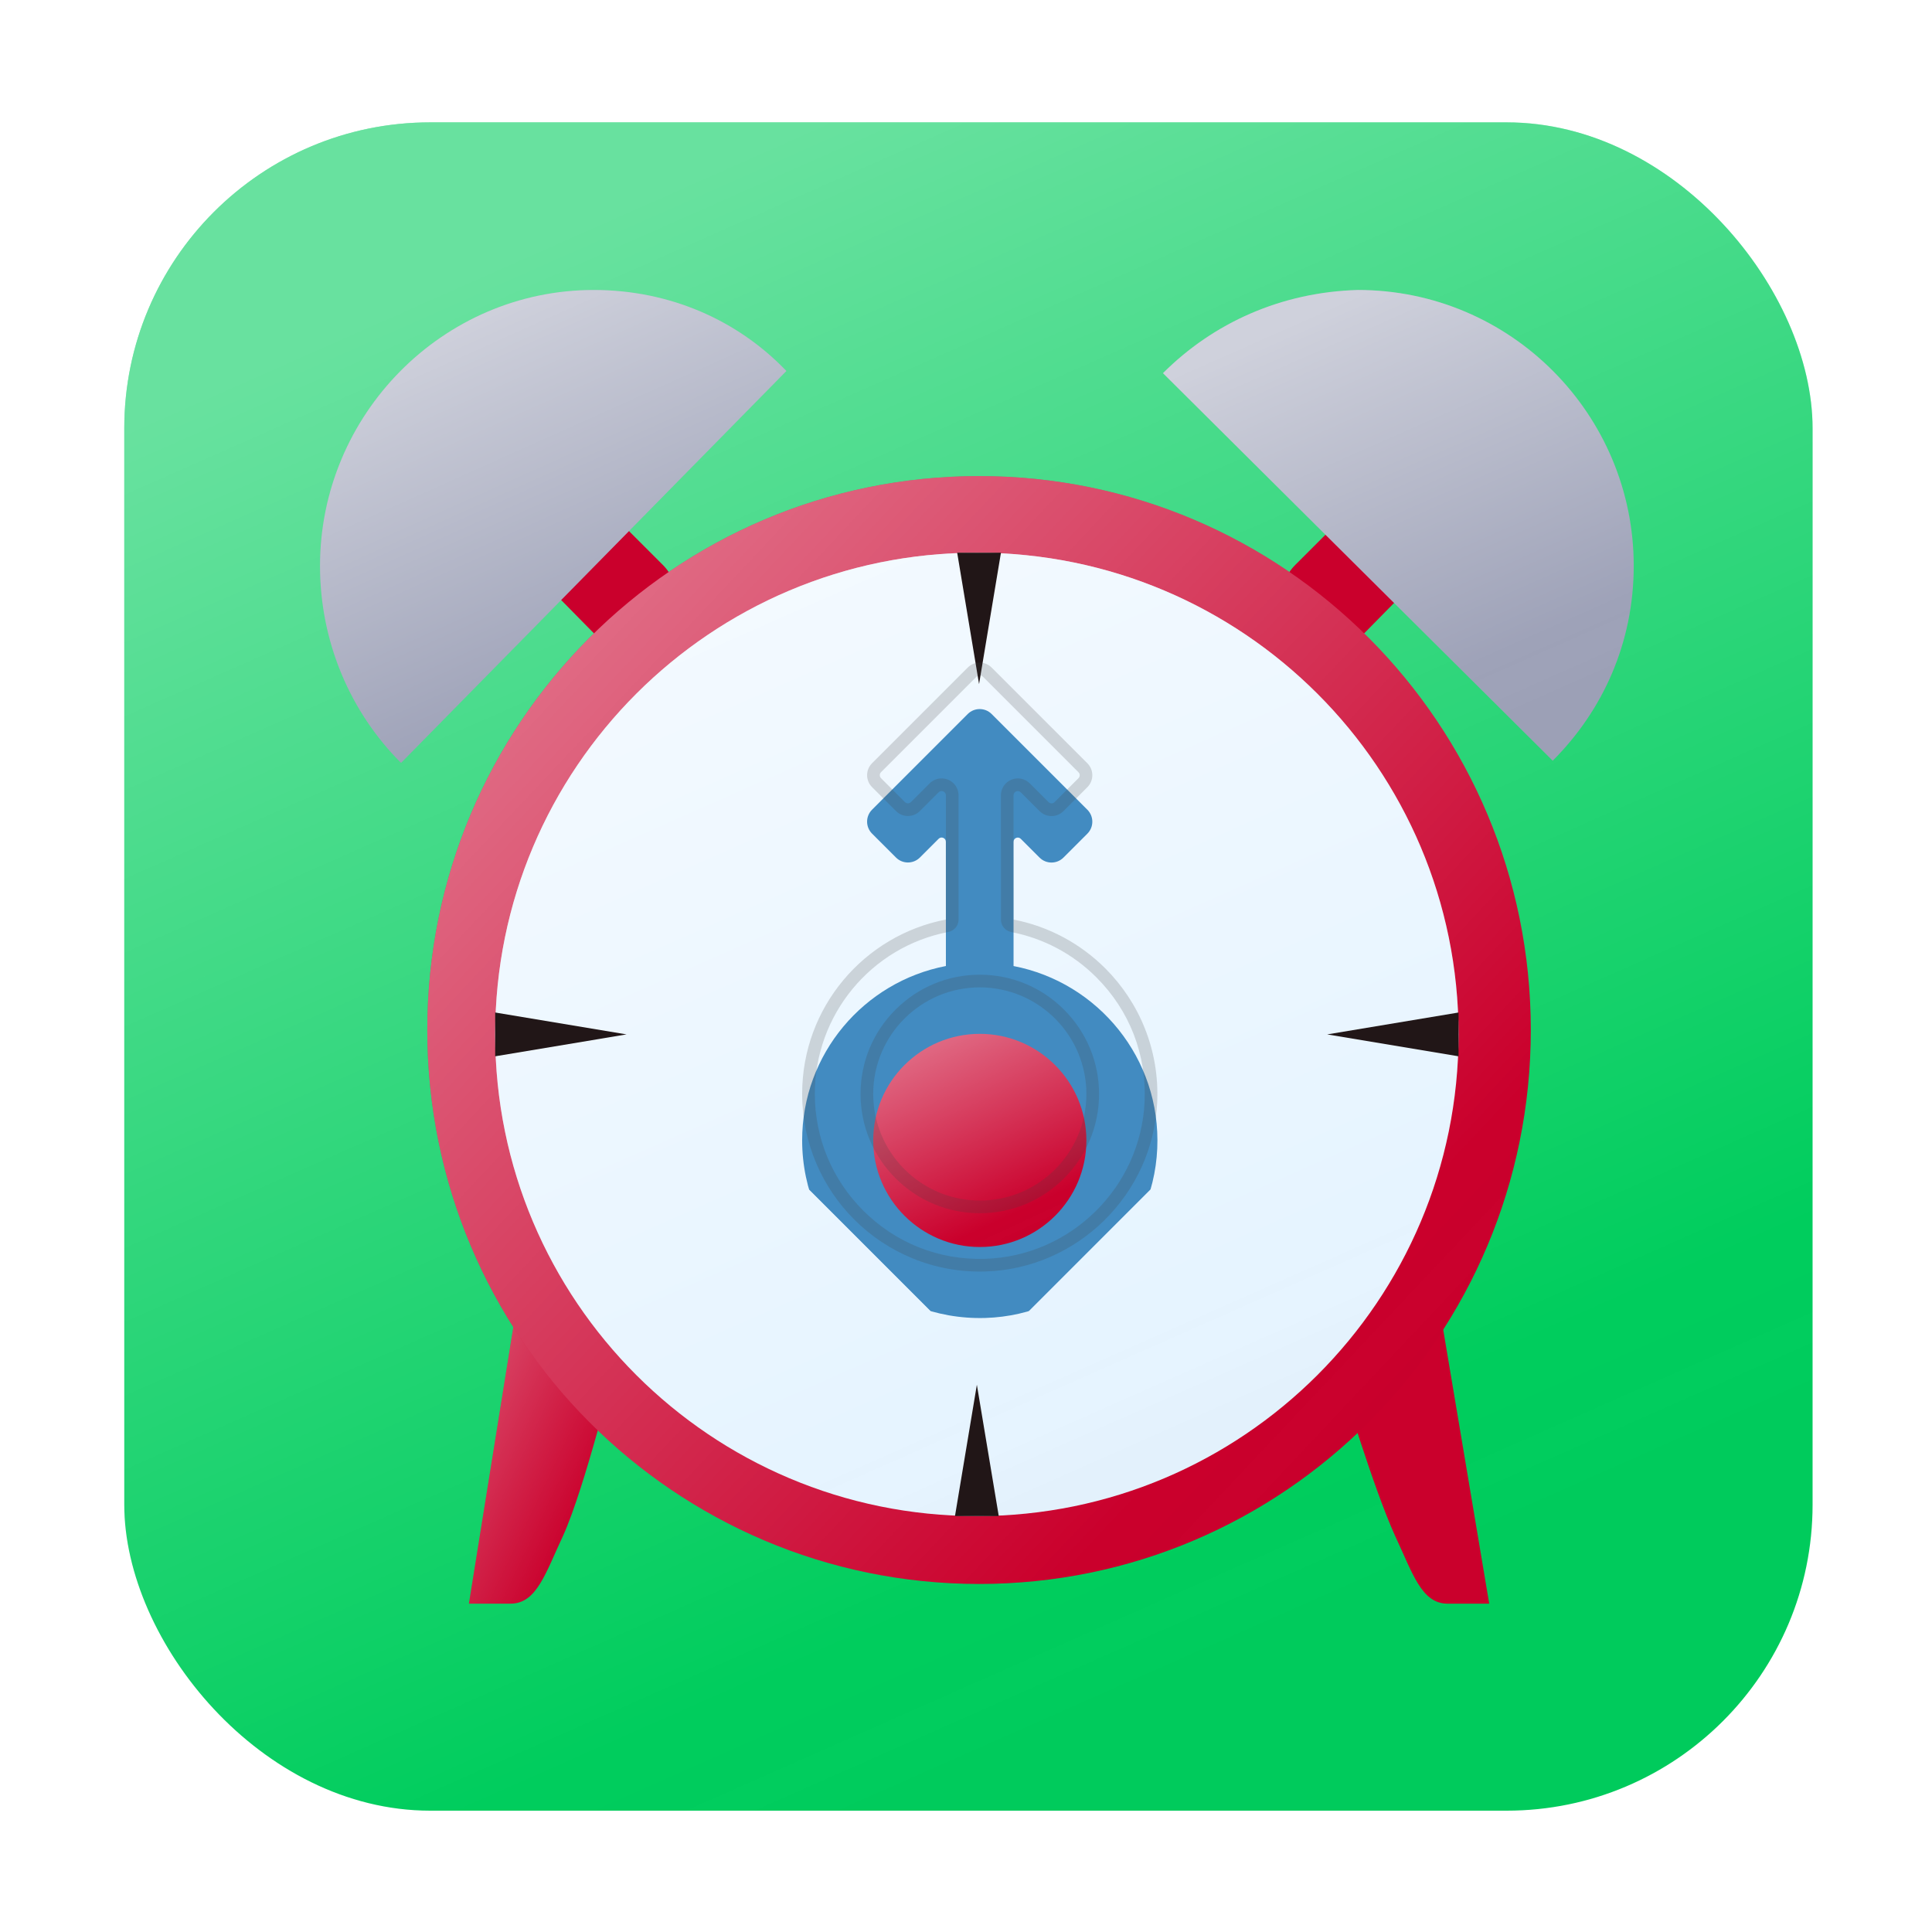 <svg width="171" height="171" viewBox="0 0 171 171" fill="none" xmlns="http://www.w3.org/2000/svg">
<g filter="url(#filter0_dii)">
<rect x="11" y="6.718" width="149.43" height="149.43" rx="27.077" fill="#00CD5D"/>
<rect x="11" y="6.718" width="149.43" height="149.43" rx="27.077" fill="url(#paint0_linear)" fill-opacity="0.8" style="mix-blend-mode:overlay"/>
</g>
<g filter="url(#filter1_dddiii)">
<path d="M45.766 106.296L41.502 132.845H45.184C47.51 132.845 48.285 130.132 49.835 126.838C51.773 122.574 54.486 111.528 54.486 111.528L45.766 106.296Z" fill="#CA002C"/>
<path d="M45.766 106.296L41.502 132.845H45.184C47.51 132.845 48.285 130.132 49.835 126.838C51.773 122.574 54.486 111.528 54.486 111.528L45.766 106.296Z" fill="url(#paint1_linear)" fill-opacity="0.82" style="mix-blend-mode:overlay"/>
<path d="M127.352 106.296L131.809 132.845H128.127C125.802 132.845 125.027 130.132 123.476 126.838C121.538 122.574 118.825 113.466 118.825 113.466L127.352 106.296Z" fill="#CA002C"/>
<path d="M47.207 35.478C48.873 33.812 51.573 33.812 53.239 35.478L58.665 40.904C60.325 42.563 60.346 45.248 58.713 46.934C57.033 48.668 54.255 48.678 52.562 46.956L47.181 41.485C45.539 39.815 45.55 37.134 47.207 35.478Z" fill="#CA002C"/>
<path d="M126.105 35.478C124.439 33.812 121.738 33.812 120.072 35.478L114.646 40.904C112.986 42.563 112.965 45.248 114.598 46.934C116.278 48.668 119.057 48.678 120.75 46.956L126.13 41.485C127.772 39.815 127.761 37.134 126.105 35.478Z" fill="#CA002C"/>
<path d="M86.656 131.102C113.627 131.102 135.491 109.151 135.491 82.073C135.491 54.995 113.627 33.044 86.656 33.044C59.685 33.044 37.82 54.995 37.82 82.073C37.82 109.151 59.685 131.102 86.656 131.102Z" fill="#CA002C"/>
<path d="M86.656 131.102C113.627 131.102 135.491 109.151 135.491 82.073C135.491 54.995 113.627 33.044 86.656 33.044C59.685 33.044 37.82 54.995 37.82 82.073C37.82 109.151 59.685 131.102 86.656 131.102Z" fill="url(#paint2_linear)" fill-opacity="0.82" style="mix-blend-mode:overlay"/>
<path d="M86.462 125.094C110.008 125.094 129.096 106.006 129.096 82.46C129.096 58.914 110.008 39.826 86.462 39.826C62.916 39.826 43.828 58.914 43.828 82.46C43.828 106.006 62.916 125.094 86.462 125.094Z" fill="#E6F4FF"/>
<path d="M86.462 125.094C110.008 125.094 129.096 106.006 129.096 82.46C129.096 58.914 110.008 39.826 86.462 39.826C62.916 39.826 43.828 58.914 43.828 82.46C43.828 106.006 62.916 125.094 86.462 125.094Z" fill="url(#paint3_linear)" style="mix-blend-mode:overlay"/>
<path d="M84.719 39.826H88.594L86.656 51.454L84.719 39.826Z" fill="#211617"/>
<path d="M88.4 125.094L84.524 125.094L86.462 113.467L88.4 125.094Z" fill="#211617"/>
<path d="M129.096 80.522L129.096 84.398L117.469 82.46L129.096 80.522Z" fill="#211617"/>
<path d="M55.455 82.46L43.828 84.398L43.828 80.522L55.455 82.46Z" fill="#211617"/>
<path d="M35.495 58.431L69.602 23.742C65.339 19.285 59.331 16.572 52.548 16.572C39.177 16.572 28.325 27.618 28.325 40.989C28.325 47.772 31.038 53.974 35.495 58.431Z" fill="#9EA2B8"/>
<path d="M35.495 58.431L69.602 23.742C65.339 19.285 59.331 16.572 52.548 16.572C39.177 16.572 28.325 27.618 28.325 40.989C28.325 47.772 31.038 53.974 35.495 58.431Z" fill="url(#paint4_linear)" style="mix-blend-mode:overlay"/>
<path d="M102.934 23.935L137.429 58.236C141.886 53.779 144.6 47.772 144.6 40.989C144.6 27.617 133.747 16.571 120.182 16.571C113.399 16.765 107.392 19.478 102.934 23.935Z" fill="#9EA2B8"/>
<path d="M102.934 23.935L137.429 58.236C141.886 53.779 144.6 47.772 144.6 40.989C144.6 27.617 133.747 16.571 120.182 16.571C113.399 16.765 107.392 19.478 102.934 23.935Z" fill="url(#paint5_linear)" style="mix-blend-mode:overlay"/>
<g filter="url(#filter2_dddiii)">
<path d="M86.711 93.387C92.213 93.387 96.673 88.704 96.673 82.927C96.673 77.15 92.213 72.467 86.711 72.467C81.209 72.467 76.749 77.15 76.749 82.927C76.749 88.704 81.209 93.387 86.711 93.387Z" fill="#CA002C"/>
<path d="M86.711 93.387C92.213 93.387 96.673 88.704 96.673 82.927C96.673 77.15 92.213 72.467 86.711 72.467C81.209 72.467 76.749 77.15 76.749 82.927C76.749 88.704 81.209 93.387 86.711 93.387Z" fill="url(#paint6_linear)" fill-opacity="0.83" style="mix-blend-mode:overlay"/>
</g>
<g clip-path="url(#clip0)">
<g filter="url(#filter3_dddiii)">
<path d="M90.948 48.187L96.243 53.482C96.827 54.067 96.827 55.014 96.243 55.599L94.126 57.716C93.541 58.301 92.593 58.301 92.009 57.716L90.347 56.054C90.111 55.819 89.707 55.986 89.707 56.319L89.709 67.316C97.184 68.758 102.778 75.495 102.427 83.468C102.069 91.626 95.367 98.223 87.209 98.464C78.307 98.728 71.001 91.586 70.998 82.746C70.996 75.085 76.47 68.71 83.721 67.313L83.718 56.316C83.718 55.983 83.313 55.816 83.078 56.052L81.419 57.711C80.834 58.296 79.887 58.296 79.302 57.711L77.185 55.594C76.6 55.009 76.6 54.062 77.185 53.477L85.653 45.009C86.237 44.425 87.185 44.425 87.769 45.009L90.948 48.187ZM77.288 82.748C77.288 87.951 81.522 92.184 86.724 92.184C91.927 92.184 96.155 87.956 96.155 82.753C96.155 77.551 91.921 73.317 86.719 73.317C81.517 73.317 77.288 77.546 77.288 82.748Z" fill="url(#paint7_linear)"/>
</g>
<g opacity="0.2" filter="url(#filter4_ddi)">
<path d="M86.976 45.803C86.83 45.658 86.592 45.658 86.446 45.803L77.979 54.271C77.833 54.416 77.833 54.654 77.979 54.8L80.096 56.917C80.241 57.062 80.479 57.062 80.625 56.917L82.284 55.258C82.869 54.673 83.819 54.676 84.404 55.26C84.684 55.541 84.838 55.917 84.84 56.316L84.843 67.313C84.843 67.574 84.753 67.827 84.587 68.028C84.42 68.229 84.189 68.365 83.933 68.414C77.084 69.732 72.118 75.757 72.12 82.74C72.123 86.643 73.642 90.311 76.402 93.071C79.278 95.947 83.104 97.466 87.177 97.342C94.769 97.117 100.974 91.001 101.307 83.418C101.49 79.266 99.976 75.365 97.044 72.433C94.97 70.359 92.361 68.972 89.5 68.419C89.272 68.377 89.074 68.263 88.921 68.11C88.71 67.899 88.592 67.614 88.592 67.316L88.59 56.319C88.59 55.71 88.952 55.168 89.513 54.935C90.074 54.702 90.715 54.829 91.146 55.26L92.808 56.922C92.953 57.068 93.192 57.068 93.337 56.922L95.454 54.805C95.599 54.66 95.599 54.422 95.454 54.276L86.978 45.8L86.976 45.803ZM79.262 90.21C77.267 88.215 76.166 85.564 76.166 82.748C76.166 79.933 77.264 77.284 79.26 75.289C81.255 73.293 83.903 72.195 86.719 72.195C89.534 72.195 92.186 73.296 94.181 75.291C96.176 77.287 97.277 79.938 97.277 82.753C97.277 85.569 96.179 88.218 94.184 90.213C92.189 92.208 89.54 93.306 86.724 93.306C83.909 93.306 81.257 92.206 79.262 90.21ZM87.769 45.009L96.243 53.482C96.827 54.067 96.827 55.014 96.243 55.599L94.126 57.716C93.541 58.301 92.593 58.301 92.009 57.716L90.347 56.054C90.111 55.819 89.707 55.986 89.707 56.319L89.709 67.316C92.85 67.922 95.658 69.465 97.833 71.64C100.834 74.64 102.628 78.848 102.424 83.471C102.069 91.626 95.367 98.223 87.209 98.464C82.678 98.601 78.558 96.815 75.608 93.865C72.76 91.017 71.001 87.088 70.998 82.746C70.996 75.085 76.47 68.71 83.721 67.313L83.718 56.316C83.718 56.21 83.676 56.12 83.61 56.054C83.475 55.919 83.237 55.893 83.078 56.052L81.419 57.711C80.834 58.296 79.887 58.296 79.302 57.711L77.185 55.594C76.6 55.009 76.6 54.062 77.185 53.477L85.653 45.009C86.237 44.425 87.185 44.425 87.769 45.009ZM80.056 89.416C81.765 91.126 84.123 92.182 86.724 92.184C91.927 92.184 96.155 87.956 96.155 82.753C96.153 80.152 95.097 77.795 93.387 76.085C91.678 74.376 89.32 73.32 86.719 73.317C81.517 73.317 77.288 77.546 77.288 82.748C77.288 85.347 78.347 87.707 80.056 89.416Z" fill="#424242"/>
</g>
</g>
</g>
<defs>
<filter id="filter0_dii" x="0.717" y="0.548" width="169.996" height="169.996" filterUnits="userSpaceOnUse" color-interpolation-filters="sRGB">
<feFlood flood-opacity="0" result="BackgroundImageFix"/>
<feColorMatrix in="SourceAlpha" type="matrix" values="0 0 0 0 0 0 0 0 0 0 0 0 0 0 0 0 0 0 127 0"/>
<feOffset dy="4.113"/>
<feGaussianBlur stdDeviation="5.142"/>
<feColorMatrix type="matrix" values="0 0 0 0 0 0 0 0 0 0 0 0 0 0 0 0 0 0 0.2 0"/>
<feBlend mode="normal" in2="BackgroundImageFix" result="effect1_dropShadow"/>
<feBlend mode="normal" in="SourceGraphic" in2="effect1_dropShadow" result="shape"/>
<feColorMatrix in="SourceAlpha" type="matrix" values="0 0 0 0 0 0 0 0 0 0 0 0 0 0 0 0 0 0 127 0" result="hardAlpha"/>
<feOffset dy="-3.985"/>
<feGaussianBlur stdDeviation="1.992"/>
<feComposite in2="hardAlpha" operator="arithmetic" k2="-1" k3="1"/>
<feColorMatrix type="matrix" values="0 0 0 0 0 0 0 0 0 0 0 0 0 0 0 0 0 0 0.11 0"/>
<feBlend mode="normal" in2="shape" result="effect2_innerShadow"/>
<feColorMatrix in="SourceAlpha" type="matrix" values="0 0 0 0 0 0 0 0 0 0 0 0 0 0 0 0 0 0 127 0" result="hardAlpha"/>
<feOffset dy="3.985"/>
<feGaussianBlur stdDeviation="1.992"/>
<feComposite in2="hardAlpha" operator="arithmetic" k2="-1" k3="1"/>
<feColorMatrix type="matrix" values="0 0 0 0 1 0 0 0 0 1 0 0 0 0 1 0 0 0 0.25 0"/>
<feBlend mode="normal" in2="effect2_innerShadow" result="effect3_innerShadow"/>
</filter>
<filter id="filter1_dddiii" x="12.494" y="4.726" width="147.935" height="147.935" filterUnits="userSpaceOnUse" color-interpolation-filters="sRGB">
<feFlood flood-opacity="0" result="BackgroundImageFix"/>
<feColorMatrix in="SourceAlpha" type="matrix" values="0 0 0 0 0 0 0 0 0 0 0 0 0 0 0 0 0 0 127 0"/>
<feOffset dy="3.985"/>
<feGaussianBlur stdDeviation="5.977"/>
<feColorMatrix type="matrix" values="0 0 0 0 0 0 0 0 0 0 0 0 0 0 0 0 0 0 0.2 0"/>
<feBlend mode="normal" in2="BackgroundImageFix" result="effect1_dropShadow"/>
<feColorMatrix in="SourceAlpha" type="matrix" values="0 0 0 0 0 0 0 0 0 0 0 0 0 0 0 0 0 0 127 0"/>
<feOffset dy="3.985"/>
<feGaussianBlur stdDeviation="1.992"/>
<feColorMatrix type="matrix" values="0 0 0 0 0 0 0 0 0 0 0 0 0 0 0 0 0 0 0.25 0"/>
<feBlend mode="normal" in2="effect1_dropShadow" result="effect2_dropShadow"/>
<feColorMatrix in="SourceAlpha" type="matrix" values="0 0 0 0 0 0 0 0 0 0 0 0 0 0 0 0 0 0 127 0"/>
<feOffset dy="4.113"/>
<feGaussianBlur stdDeviation="5.142"/>
<feColorMatrix type="matrix" values="0 0 0 0 0 0 0 0 0 0 0 0 0 0 0 0 0 0 0.2 0"/>
<feBlend mode="normal" in2="effect2_dropShadow" result="effect3_dropShadow"/>
<feBlend mode="normal" in="SourceGraphic" in2="effect3_dropShadow" result="shape"/>
<feColorMatrix in="SourceAlpha" type="matrix" values="0 0 0 0 0 0 0 0 0 0 0 0 0 0 0 0 0 0 127 0" result="hardAlpha"/>
<feOffset dy="-2.989"/>
<feGaussianBlur stdDeviation="3.985"/>
<feComposite in2="hardAlpha" operator="arithmetic" k2="-1" k3="1"/>
<feColorMatrix type="matrix" values="0 0 0 0 0 0 0 0 0 0 0 0 0 0 0 0 0 0 0.18 0"/>
<feBlend mode="normal" in2="shape" result="effect4_innerShadow"/>
<feColorMatrix in="SourceAlpha" type="matrix" values="0 0 0 0 0 0 0 0 0 0 0 0 0 0 0 0 0 0 127 0" result="hardAlpha"/>
<feOffset dy="-3.985"/>
<feGaussianBlur stdDeviation="1.992"/>
<feComposite in2="hardAlpha" operator="arithmetic" k2="-1" k3="1"/>
<feColorMatrix type="matrix" values="0 0 0 0 0 0 0 0 0 0 0 0 0 0 0 0 0 0 0.11 0"/>
<feBlend mode="normal" in2="effect4_innerShadow" result="effect5_innerShadow"/>
<feColorMatrix in="SourceAlpha" type="matrix" values="0 0 0 0 0 0 0 0 0 0 0 0 0 0 0 0 0 0 127 0" result="hardAlpha"/>
<feOffset dy="3.985"/>
<feGaussianBlur stdDeviation="1.992"/>
<feComposite in2="hardAlpha" operator="arithmetic" k2="-1" k3="1"/>
<feColorMatrix type="matrix" values="0 0 0 0 1 0 0 0 0 1 0 0 0 0 1 0 0 0 0.25 0"/>
<feBlend mode="normal" in2="effect5_innerShadow" result="effect6_innerShadow"/>
</filter>
<filter id="filter2_dddiii" x="64.795" y="64.498" width="43.833" height="44.829" filterUnits="userSpaceOnUse" color-interpolation-filters="sRGB">
<feFlood flood-opacity="0" result="BackgroundImageFix"/>
<feColorMatrix in="SourceAlpha" type="matrix" values="0 0 0 0 0 0 0 0 0 0 0 0 0 0 0 0 0 0 127 0"/>
<feOffset dy="3.985"/>
<feGaussianBlur stdDeviation="5.977"/>
<feColorMatrix type="matrix" values="0 0 0 0 0 0 0 0 0 0 0 0 0 0 0 0 0 0 0.2 0"/>
<feBlend mode="normal" in2="BackgroundImageFix" result="effect1_dropShadow"/>
<feColorMatrix in="SourceAlpha" type="matrix" values="0 0 0 0 0 0 0 0 0 0 0 0 0 0 0 0 0 0 127 0"/>
<feOffset dy="3.985"/>
<feGaussianBlur stdDeviation="1.992"/>
<feColorMatrix type="matrix" values="0 0 0 0 0 0 0 0 0 0 0 0 0 0 0 0 0 0 0.25 0"/>
<feBlend mode="normal" in2="effect1_dropShadow" result="effect2_dropShadow"/>
<feColorMatrix in="SourceAlpha" type="matrix" values="0 0 0 0 0 0 0 0 0 0 0 0 0 0 0 0 0 0 127 0"/>
<feOffset dy="4.113"/>
<feGaussianBlur stdDeviation="5.142"/>
<feColorMatrix type="matrix" values="0 0 0 0 0 0 0 0 0 0 0 0 0 0 0 0 0 0 0.2 0"/>
<feBlend mode="normal" in2="effect2_dropShadow" result="effect3_dropShadow"/>
<feBlend mode="normal" in="SourceGraphic" in2="effect3_dropShadow" result="shape"/>
<feColorMatrix in="SourceAlpha" type="matrix" values="0 0 0 0 0 0 0 0 0 0 0 0 0 0 0 0 0 0 127 0" result="hardAlpha"/>
<feOffset dy="-2.989"/>
<feGaussianBlur stdDeviation="3.985"/>
<feComposite in2="hardAlpha" operator="arithmetic" k2="-1" k3="1"/>
<feColorMatrix type="matrix" values="0 0 0 0 0 0 0 0 0 0 0 0 0 0 0 0 0 0 0.18 0"/>
<feBlend mode="normal" in2="shape" result="effect4_innerShadow"/>
<feColorMatrix in="SourceAlpha" type="matrix" values="0 0 0 0 0 0 0 0 0 0 0 0 0 0 0 0 0 0 127 0" result="hardAlpha"/>
<feOffset dy="-3.985"/>
<feGaussianBlur stdDeviation="1.992"/>
<feComposite in2="hardAlpha" operator="arithmetic" k2="-1" k3="1"/>
<feColorMatrix type="matrix" values="0 0 0 0 0 0 0 0 0 0 0 0 0 0 0 0 0 0 0.11 0"/>
<feBlend mode="normal" in2="effect4_innerShadow" result="effect5_innerShadow"/>
<feColorMatrix in="SourceAlpha" type="matrix" values="0 0 0 0 0 0 0 0 0 0 0 0 0 0 0 0 0 0 127 0" result="hardAlpha"/>
<feOffset dy="3.985"/>
<feGaussianBlur stdDeviation="1.992"/>
<feComposite in2="hardAlpha" operator="arithmetic" k2="-1" k3="1"/>
<feColorMatrix type="matrix" values="0 0 0 0 1 0 0 0 0 1 0 0 0 0 1 0 0 0 0.25 0"/>
<feBlend mode="normal" in2="effect5_innerShadow" result="effect6_innerShadow"/>
</filter>
<filter id="filter3_dddiii" x="59.044" y="36.601" width="55.353" height="77.809" filterUnits="userSpaceOnUse" color-interpolation-filters="sRGB">
<feFlood flood-opacity="0" result="BackgroundImageFix"/>
<feColorMatrix in="SourceAlpha" type="matrix" values="0 0 0 0 0 0 0 0 0 0 0 0 0 0 0 0 0 0 127 0"/>
<feOffset dy="3.985"/>
<feGaussianBlur stdDeviation="5.977"/>
<feColorMatrix type="matrix" values="0 0 0 0 0 0 0 0 0 0 0 0 0 0 0 0 0 0 0.2 0"/>
<feBlend mode="normal" in2="BackgroundImageFix" result="effect1_dropShadow"/>
<feColorMatrix in="SourceAlpha" type="matrix" values="0 0 0 0 0 0 0 0 0 0 0 0 0 0 0 0 0 0 127 0"/>
<feOffset dy="3.985"/>
<feGaussianBlur stdDeviation="1.992"/>
<feColorMatrix type="matrix" values="0 0 0 0 0 0 0 0 0 0 0 0 0 0 0 0 0 0 0.25 0"/>
<feBlend mode="normal" in2="effect1_dropShadow" result="effect2_dropShadow"/>
<feColorMatrix in="SourceAlpha" type="matrix" values="0 0 0 0 0 0 0 0 0 0 0 0 0 0 0 0 0 0 127 0"/>
<feOffset dy="4.113"/>
<feGaussianBlur stdDeviation="5.142"/>
<feColorMatrix type="matrix" values="0 0 0 0 0 0 0 0 0 0 0 0 0 0 0 0 0 0 0.2 0"/>
<feBlend mode="normal" in2="effect2_dropShadow" result="effect3_dropShadow"/>
<feBlend mode="normal" in="SourceGraphic" in2="effect3_dropShadow" result="shape"/>
<feColorMatrix in="SourceAlpha" type="matrix" values="0 0 0 0 0 0 0 0 0 0 0 0 0 0 0 0 0 0 127 0" result="hardAlpha"/>
<feOffset dy="-2.989"/>
<feGaussianBlur stdDeviation="3.985"/>
<feComposite in2="hardAlpha" operator="arithmetic" k2="-1" k3="1"/>
<feColorMatrix type="matrix" values="0 0 0 0 0 0 0 0 0 0 0 0 0 0 0 0 0 0 0.18 0"/>
<feBlend mode="normal" in2="shape" result="effect4_innerShadow"/>
<feColorMatrix in="SourceAlpha" type="matrix" values="0 0 0 0 0 0 0 0 0 0 0 0 0 0 0 0 0 0 127 0" result="hardAlpha"/>
<feOffset dy="-3.985"/>
<feGaussianBlur stdDeviation="1.992"/>
<feComposite in2="hardAlpha" operator="arithmetic" k2="-1" k3="1"/>
<feColorMatrix type="matrix" values="0 0 0 0 0 0 0 0 0 0 0 0 0 0 0 0 0 0 0.11 0"/>
<feBlend mode="normal" in2="effect4_innerShadow" result="effect5_innerShadow"/>
<feColorMatrix in="SourceAlpha" type="matrix" values="0 0 0 0 0 0 0 0 0 0 0 0 0 0 0 0 0 0 127 0" result="hardAlpha"/>
<feOffset dy="3.985"/>
<feGaussianBlur stdDeviation="1.992"/>
<feComposite in2="hardAlpha" operator="arithmetic" k2="-1" k3="1"/>
<feColorMatrix type="matrix" values="0 0 0 0 1 0 0 0 0 1 0 0 0 0 1 0 0 0 0.25 0"/>
<feBlend mode="normal" in2="effect5_innerShadow" result="effect6_innerShadow"/>
</filter>
<filter id="filter4_ddi" x="59.044" y="36.601" width="55.35" height="77.809" filterUnits="userSpaceOnUse" color-interpolation-filters="sRGB">
<feFlood flood-opacity="0" result="BackgroundImageFix"/>
<feColorMatrix in="SourceAlpha" type="matrix" values="0 0 0 0 0 0 0 0 0 0 0 0 0 0 0 0 0 0 127 0"/>
<feOffset dy="3.985"/>
<feGaussianBlur stdDeviation="5.977"/>
<feColorMatrix type="matrix" values="0 0 0 0 0 0 0 0 0 0 0 0 0 0 0 0 0 0 0.2 0"/>
<feBlend mode="normal" in2="BackgroundImageFix" result="effect1_dropShadow"/>
<feColorMatrix in="SourceAlpha" type="matrix" values="0 0 0 0 0 0 0 0 0 0 0 0 0 0 0 0 0 0 127 0"/>
<feOffset dy="3.985"/>
<feGaussianBlur stdDeviation="1.992"/>
<feColorMatrix type="matrix" values="0 0 0 0 0 0 0 0 0 0 0 0 0 0 0 0 0 0 0.25 0"/>
<feBlend mode="normal" in2="effect1_dropShadow" result="effect2_dropShadow"/>
<feBlend mode="normal" in="SourceGraphic" in2="effect2_dropShadow" result="shape"/>
<feColorMatrix in="SourceAlpha" type="matrix" values="0 0 0 0 0 0 0 0 0 0 0 0 0 0 0 0 0 0 127 0" result="hardAlpha"/>
<feOffset dy="-2.989"/>
<feGaussianBlur stdDeviation="3.985"/>
<feComposite in2="hardAlpha" operator="arithmetic" k2="-1" k3="1"/>
<feColorMatrix type="matrix" values="0 0 0 0 0 0 0 0 0 0 0 0 0 0 0 0 0 0 0.18 0"/>
<feBlend mode="normal" in2="shape" result="effect3_innerShadow"/>
</filter>
<linearGradient id="paint0_linear" x1="28.184" y1="26.144" x2="85.715" y2="156.148" gradientUnits="userSpaceOnUse">
<stop stop-color="white" stop-opacity="0.51"/>
<stop offset="0.875" stop-color="white" stop-opacity="0"/>
<stop offset="1" stop-opacity="0.01"/>
</linearGradient>
<linearGradient id="paint1_linear" x1="38.983" y1="102.808" x2="60.614" y2="113.137" gradientUnits="userSpaceOnUse">
<stop stop-color="white" stop-opacity="0.51"/>
<stop offset="0.875" stop-color="white" stop-opacity="0"/>
<stop offset="1" stop-opacity="0.01"/>
</linearGradient>
<linearGradient id="paint2_linear" x1="47.704" y1="50.485" x2="121.548" y2="120.033" gradientUnits="userSpaceOnUse">
<stop stop-color="white" stop-opacity="0.51"/>
<stop offset="0.875" stop-color="white" stop-opacity="0"/>
<stop offset="1" stop-opacity="0.01"/>
</linearGradient>
<linearGradient id="paint3_linear" x1="53.634" y1="50.911" x2="86.462" y2="125.094" gradientUnits="userSpaceOnUse">
<stop stop-color="white" stop-opacity="0.51"/>
<stop offset="0.875" stop-color="white" stop-opacity="0"/>
<stop offset="1" stop-opacity="0.01"/>
</linearGradient>
<linearGradient id="paint4_linear" x1="33.072" y1="22.013" x2="49.339" y2="58.262" gradientUnits="userSpaceOnUse">
<stop stop-color="white" stop-opacity="0.51"/>
<stop offset="0.875" stop-color="white" stop-opacity="0"/>
<stop offset="1" stop-opacity="0.01"/>
</linearGradient>
<linearGradient id="paint5_linear" x1="107.726" y1="21.988" x2="123.767" y2="58.236" gradientUnits="userSpaceOnUse">
<stop stop-color="white" stop-opacity="0.51"/>
<stop offset="0.875" stop-color="white" stop-opacity="0"/>
<stop offset="1" stop-opacity="0.01"/>
</linearGradient>
<linearGradient id="paint6_linear" x1="79.04" y1="75.187" x2="87.358" y2="93.087" gradientUnits="userSpaceOnUse">
<stop stop-color="white" stop-opacity="0.51"/>
<stop offset="0.875" stop-color="white" stop-opacity="0"/>
<stop offset="1" stop-opacity="0.01"/>
</linearGradient>
<linearGradient id="paint7_linear" x1="100.405" y1="63.754" x2="72.996" y2="91.163" gradientUnits="userSpaceOnUse">
<stop stop-color="#428BC1"/>
<stop offset="0.705" stop-color="#428BC1"/>
<stop offset="1" stop-color="#428BC1"/>
</linearGradient>
<clipPath id="clip0">
<rect width="47.9" height="47.9" fill="white" transform="matrix(-0.707 -0.707 -0.707 0.707 120.582 77.448)"/>
</clipPath>
</defs>
</svg>

